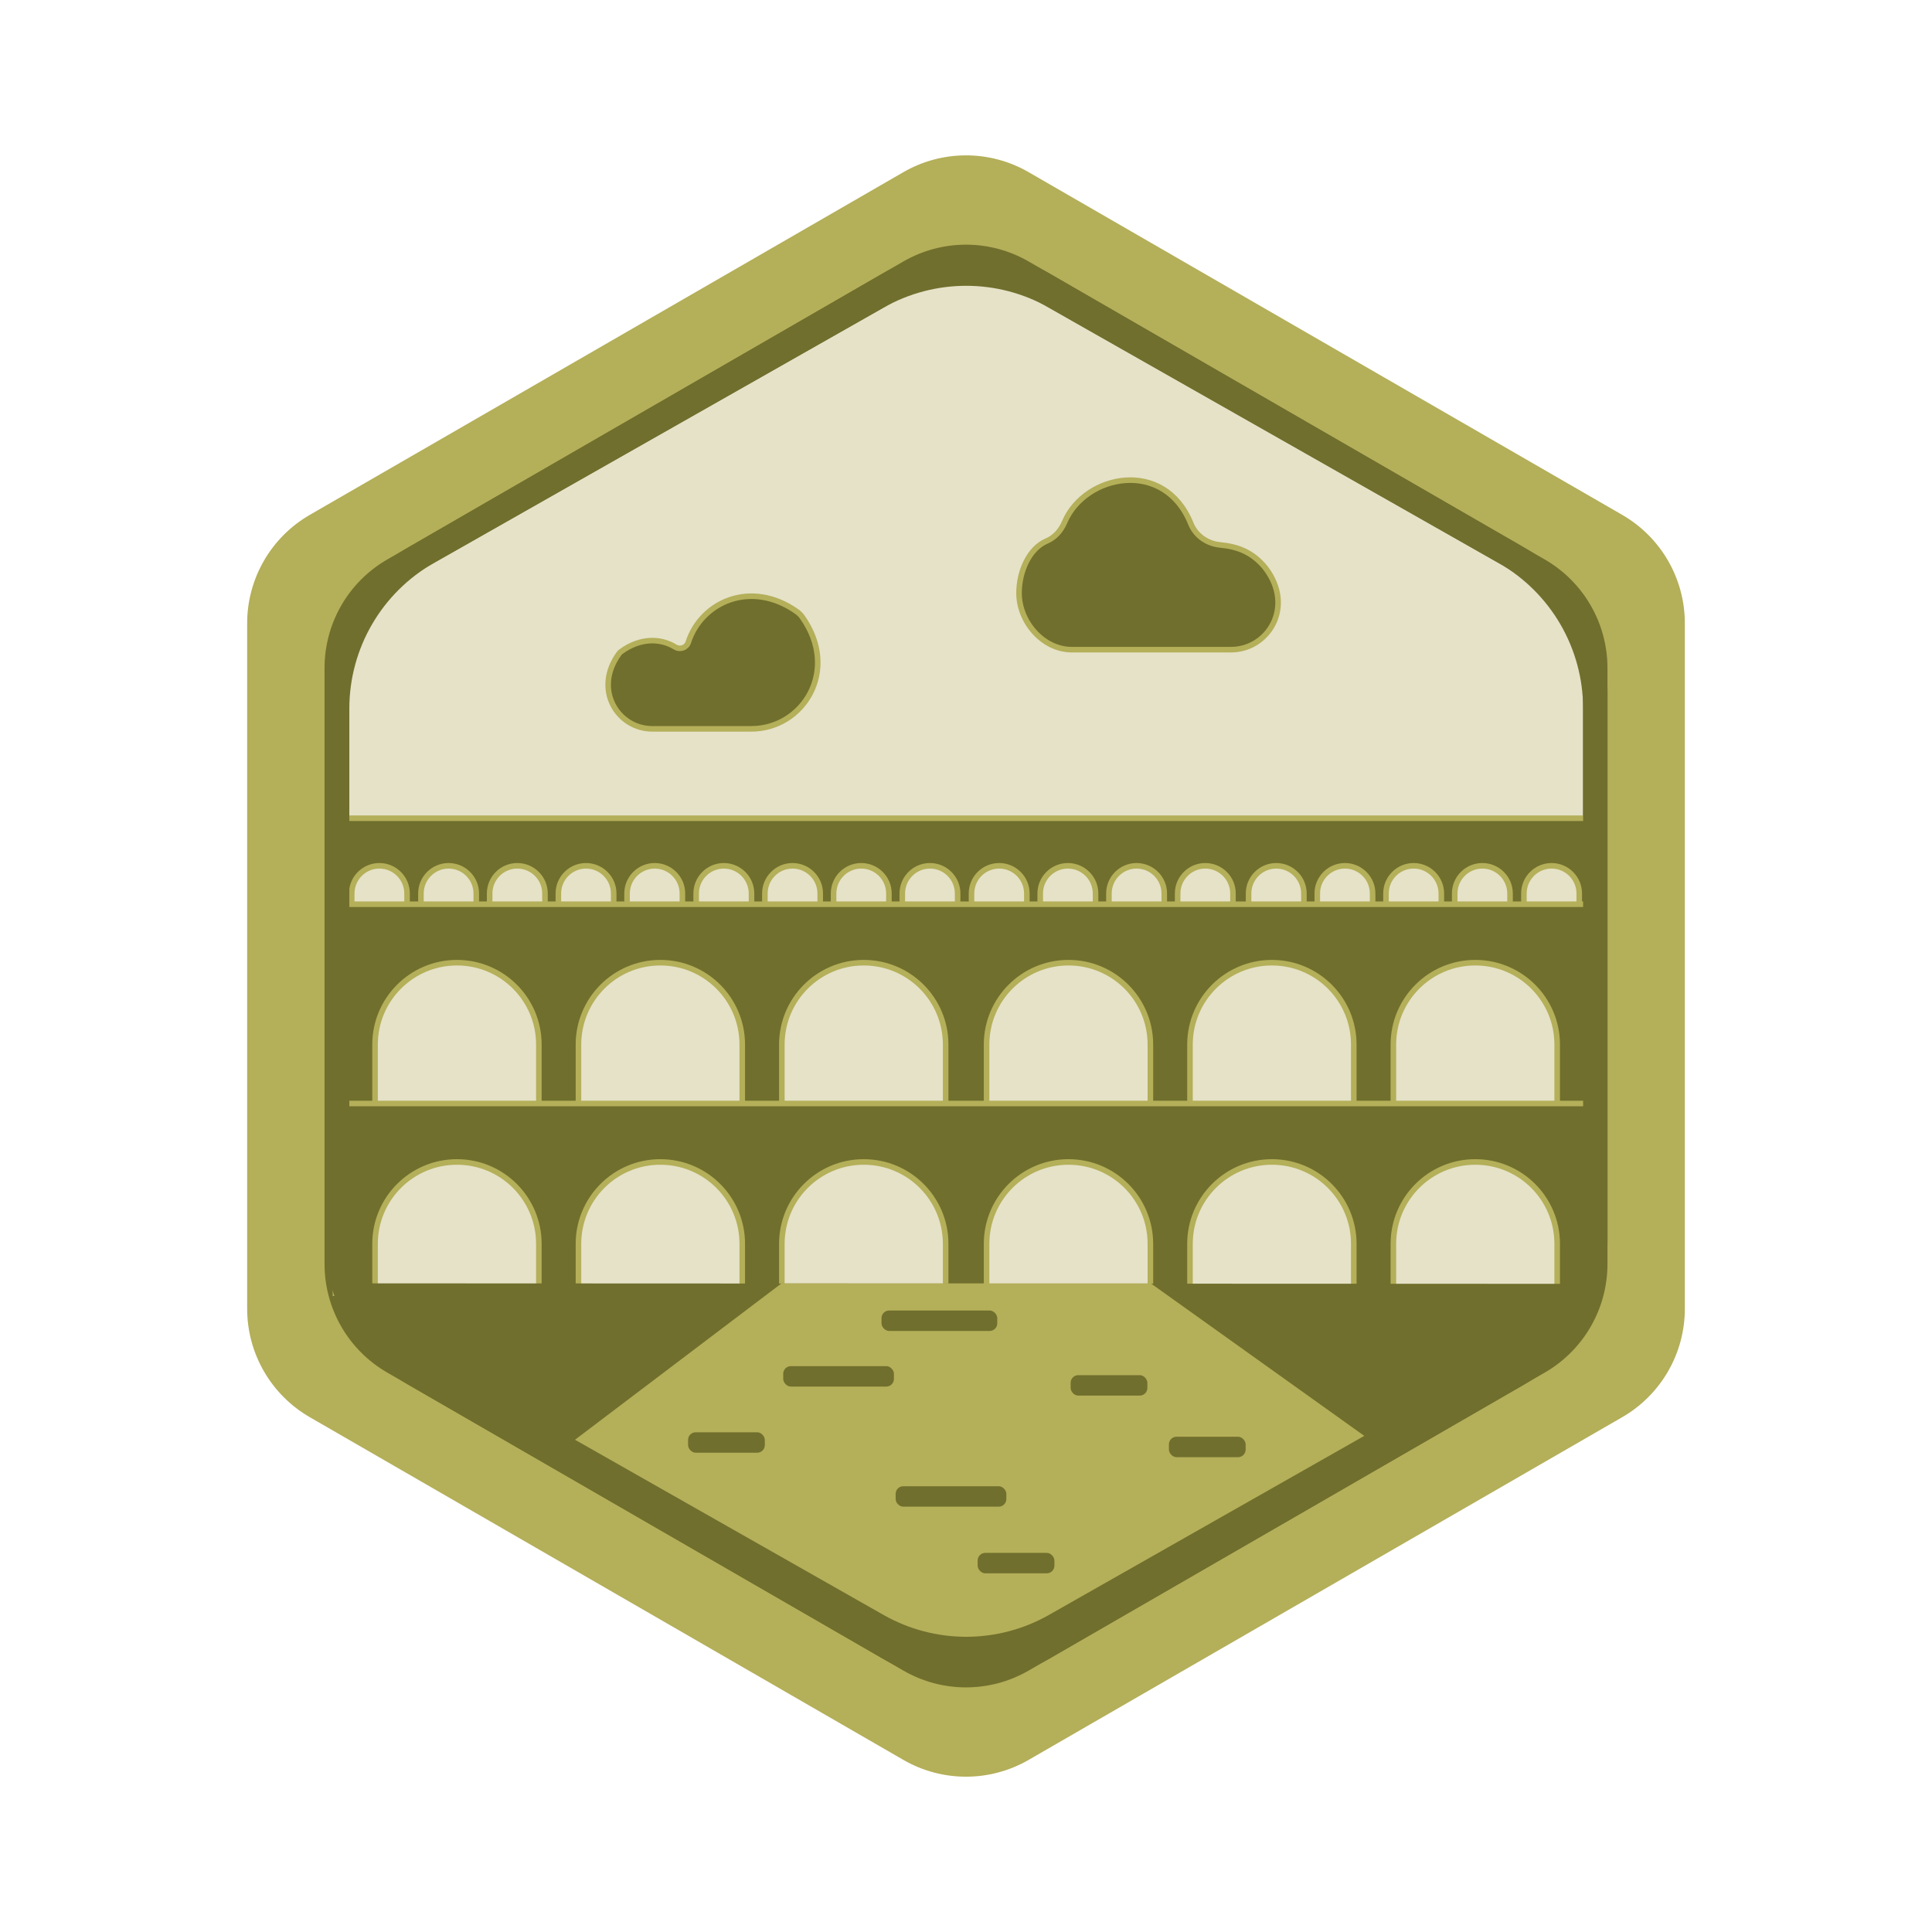 <?xml version="1.0" encoding="UTF-8"?><svg id="h" xmlns="http://www.w3.org/2000/svg" viewBox="0 0 346.99 346.99"><defs><style>.q{fill:#b4af59;}.r,.s{fill:#706f2d;}.t{fill:#e5e2c8;}.s{stroke:#b4af59;stroke-miterlimit:10;}</style></defs><g id="l"><g><path class="q" d="M302.6,235.05V111.95c0-8.04-4.29-15.46-11.25-19.48L184.74,30.92c-6.96-4.02-15.53-4.02-22.49,0L55.64,92.47c-6.96,4.02-11.25,11.44-11.25,19.48v123.1c0,8.04,4.29,15.46,11.25,19.48l106.61,61.55c6.96,4.02,15.53,4.02,22.49,0l106.61-61.55c6.96-4.02,11.25-11.44,11.25-19.48Z"/><path class="r" d="M288.7,227.02V119.97c0-8.04-4.29-15.46-11.25-19.48l-92.71-53.53c-6.96-4.02-15.53-4.02-22.49,0l-92.71,53.53c-6.96,4.02-11.25,11.44-11.25,19.48v107.06c0,8.04,4.29,15.46,11.25,19.48l92.71,53.53c6.96,4.02,15.53,4.02,22.49,0l92.71-53.53c6.96-4.02,11.25-11.44,11.25-19.48Z"/><path class="t" d="M284.32,222.47V122.83c0-8.09-4.35-15.56-11.39-19.56l-88.31-50.14c-6.89-3.91-15.32-3.91-22.21,0l-88.31,50.14c-7.04,4-11.39,11.47-11.39,19.56v99.64c0,8.09,4.35,15.56,11.39,19.56l88.31,50.14c6.89,3.91,15.32,3.91,22.21,0l88.31-50.14c7.04-4,11.39-11.47,11.39-19.56Z"/><path class="s" d="M285.56,163.79l-.38-16.83H59.94l.83,13.51v3.32h2.4v-3.32c0-2.75,2.23-4.97,4.97-4.97s4.97,2.23,4.97,4.97v3.32h2.49v-3.32c0-2.75,2.23-4.97,4.97-4.97s4.97,2.23,4.97,4.97v3.32h2.4v-3.32c0-2.75,2.23-4.97,4.97-4.97s4.97,2.23,4.97,4.97v3.32h2.4v-3.32c0-2.75,2.23-4.97,4.97-4.97s4.97,2.23,4.97,4.97v3.32h2.4v-3.32c0-2.75,2.23-4.97,4.97-4.97s4.97,2.23,4.97,4.97v3.32h2.47v-3.32c0-2.75,2.23-4.97,4.97-4.97s4.97,2.23,4.97,4.97v3.32h2.4v-3.32c0-2.75,2.23-4.97,4.97-4.97s4.97,2.23,4.97,4.97v3.32h2.4v-3.32c0-2.75,2.23-4.97,4.97-4.97s4.97,2.23,4.97,4.97v3.32h2.4v-3.32c0-2.75,2.23-4.97,4.97-4.97s4.97,2.23,4.97,4.97v3.32h2.49v-3.32c0-2.75,2.23-4.97,4.97-4.97s4.97,2.23,4.97,4.97v3.32h2.4v-3.32c0-2.75,2.23-4.97,4.97-4.97s4.97,2.23,4.97,4.97v3.32h2.4v-3.32c0-2.75,2.23-4.97,4.97-4.97s4.97,2.23,4.97,4.97v3.32h2.4v-3.32c0-2.75,2.23-4.97,4.97-4.97s4.97,2.23,4.97,4.97v3.32h2.8v-3.32c0-2.75,2.23-4.97,4.97-4.97s4.97,2.23,4.97,4.97v3.32h2.4v-3.32c0-2.75,2.23-4.97,4.97-4.97s4.97,2.23,4.97,4.97v3.32h2.4v-3.32c0-2.75,2.23-4.97,4.97-4.97s4.97,2.23,4.97,4.97v3.32h2.4v-3.32c0-2.75,2.23-4.97,4.97-4.97s4.97,2.23,4.97,4.97v3.32h2.49v-3.32c0-2.75,2.23-4.97,4.97-4.97s4.97,2.23,4.97,4.97v3.32h1.73Z"/><path class="s" d="M60.25,187.61v26.26h7.11v-26.26c0-8.12,6.58-14.71,14.71-14.71s14.71,6.58,14.71,14.71v26.26h7.11v-26.26c0-8.12,6.58-14.71,14.71-14.71s14.71,6.58,14.71,14.71v26.26h7.11v-26.26c0-8.12,6.58-14.71,14.71-14.71s14.71,6.58,14.71,14.71v26.26h7.35v-26.26c0-8.12,6.58-14.71,14.71-14.71s14.71,6.58,14.71,14.71v26.26h7.11v-26.26c0-8.12,6.58-14.71,14.71-14.71s14.71,6.58,14.71,14.71v26.26h7.11v-26.26c0-8.12,6.58-14.71,14.71-14.71s14.71,6.58,14.71,14.71v26.26l6.86-10.86-.97-40.61H60.28"/><path class="s" d="M60.25,223.4v8.86h7.11v-8.86c0-8.12,6.58-14.71,14.71-14.71s14.71,6.58,14.71,14.71v8.86h7.11v-8.86c0-8.12,6.58-14.71,14.71-14.71s14.71,6.58,14.71,14.71v8.86h7.11v-8.86c0-8.12,6.58-14.71,14.71-14.71s14.71,6.58,14.71,14.71v8.86h7.35v-8.86c0-8.12,6.58-14.71,14.71-14.71s14.71,6.58,14.71,14.71v8.86h7.11v-8.86c0-8.12,6.58-14.71,14.71-14.71s14.71,6.58,14.71,14.71v8.86h7.11v-8.86c0-8.12,6.58-14.71,14.71-14.71s14.71,6.58,14.71,14.71v8.86h5.32l.64-34.07H59.82"/><path class="r" d="M61.73,230.49c2.36,7.35,11.07,13.7,17.95,17.67l54.17,31.27,.64,.38,23.93,13.82c9.75,5.63,21.77,5.63,31.53,0l23.93-13.82,.64-.38,54.17-31.27c6.88-3.97,13.92-10.23,16.28-17.58l-223.22-.09Z"/><polygon class="q" points="249.71 261.23 173.53 300.2 99.77 261.23 140.37 230.49 206.68 230.49 249.71 261.23"/><path class="r" d="M273.66,98.29l-85.09-49.13c-9.32-5.38-20.8-5.38-30.11,0l-85.09,49.13c-9.32,5.38-15.06,15.32-15.06,26.08v98.26c0,10.76,5.74,20.7,15.06,26.08l85.09,49.13c9.32,5.38,20.79,5.38,30.11,0l85.09-49.13c9.32-5.38,15.06-15.32,15.06-26.08V124.37c0-10.76-5.74-20.7-15.06-26.08Zm10.67,119.74c0,10.84-5.82,20.84-15.24,26.19l-80.69,45.82c-9.22,5.24-20.51,5.24-29.73,0l-80.69-45.82c-9.42-5.35-15.24-15.35-15.24-26.19V127.27c0-10.84,5.82-20.84,15.24-26.19l80.69-45.82c9.22-5.24,20.51-5.24,29.73,0l80.69,45.82c9.42,5.35,15.24,15.35,15.24,26.19v90.76Z"/><path class="s" d="M143.19,109.9c-8.34-5.93-17.25-1.73-19.56,5.43-.32,1.01-1.48,1.42-2.38,.87-2.61-1.59-6.22-1.71-9.7,.82-.14,.1-.27,.23-.37,.37-4.71,6.47-.2,13.51,5.96,13.51h17.82c9.21,0,15.97-10.45,9.09-20.13-.2-.28-.59-.67-.86-.86Z"/><path class="s" d="M191.21,93.76c3.68-8.63,17.93-11.46,22.66,.28,.87,2.17,2.94,3.61,5.27,3.83,3.01,.29,5.77,1.2,8.15,4.16,5.31,6.97,.45,14.65-6.2,14.65-3.87,0-14.4,0-19.03,0h-9.56c-5.18,0-9.48-5-9.48-10.17,0-3.84,1.81-8.02,4.98-9.35,1.49-.63,2.58-1.91,3.21-3.4Z"/><rect class="r" x="123.57" y="257.25" width="13.78" height="3.67" rx="1.37" ry="1.37" transform="translate(260.93 518.16) rotate(180)"/><rect class="r" x="209.93" y="258.04" width="13.78" height="3.67" rx="1.37" ry="1.37" transform="translate(433.65 519.75) rotate(180)"/><rect class="r" x="192.28" y="246.98" width="13.78" height="3.67" rx="1.37" ry="1.37" transform="translate(398.35 497.63) rotate(180)"/><rect class="r" x="175.58" y="278.89" width="13.78" height="3.67" rx="1.37" ry="1.37" transform="translate(364.95 561.46) rotate(180)"/><rect class="r" x="160.85" y="266.93" width="19.88" height="3.67" rx="1.37" ry="1.37" transform="translate(341.59 537.53) rotate(180)"/><rect class="r" x="140.66" y="245.37" width="19.88" height="3.67" rx="1.37" ry="1.37" transform="translate(301.21 494.4) rotate(180)"/><rect class="r" x="158.32" y="235.37" width="20.79" height="3.67" rx="1.37" ry="1.37" transform="translate(337.43 474.41) rotate(180)"/></g></g></svg>